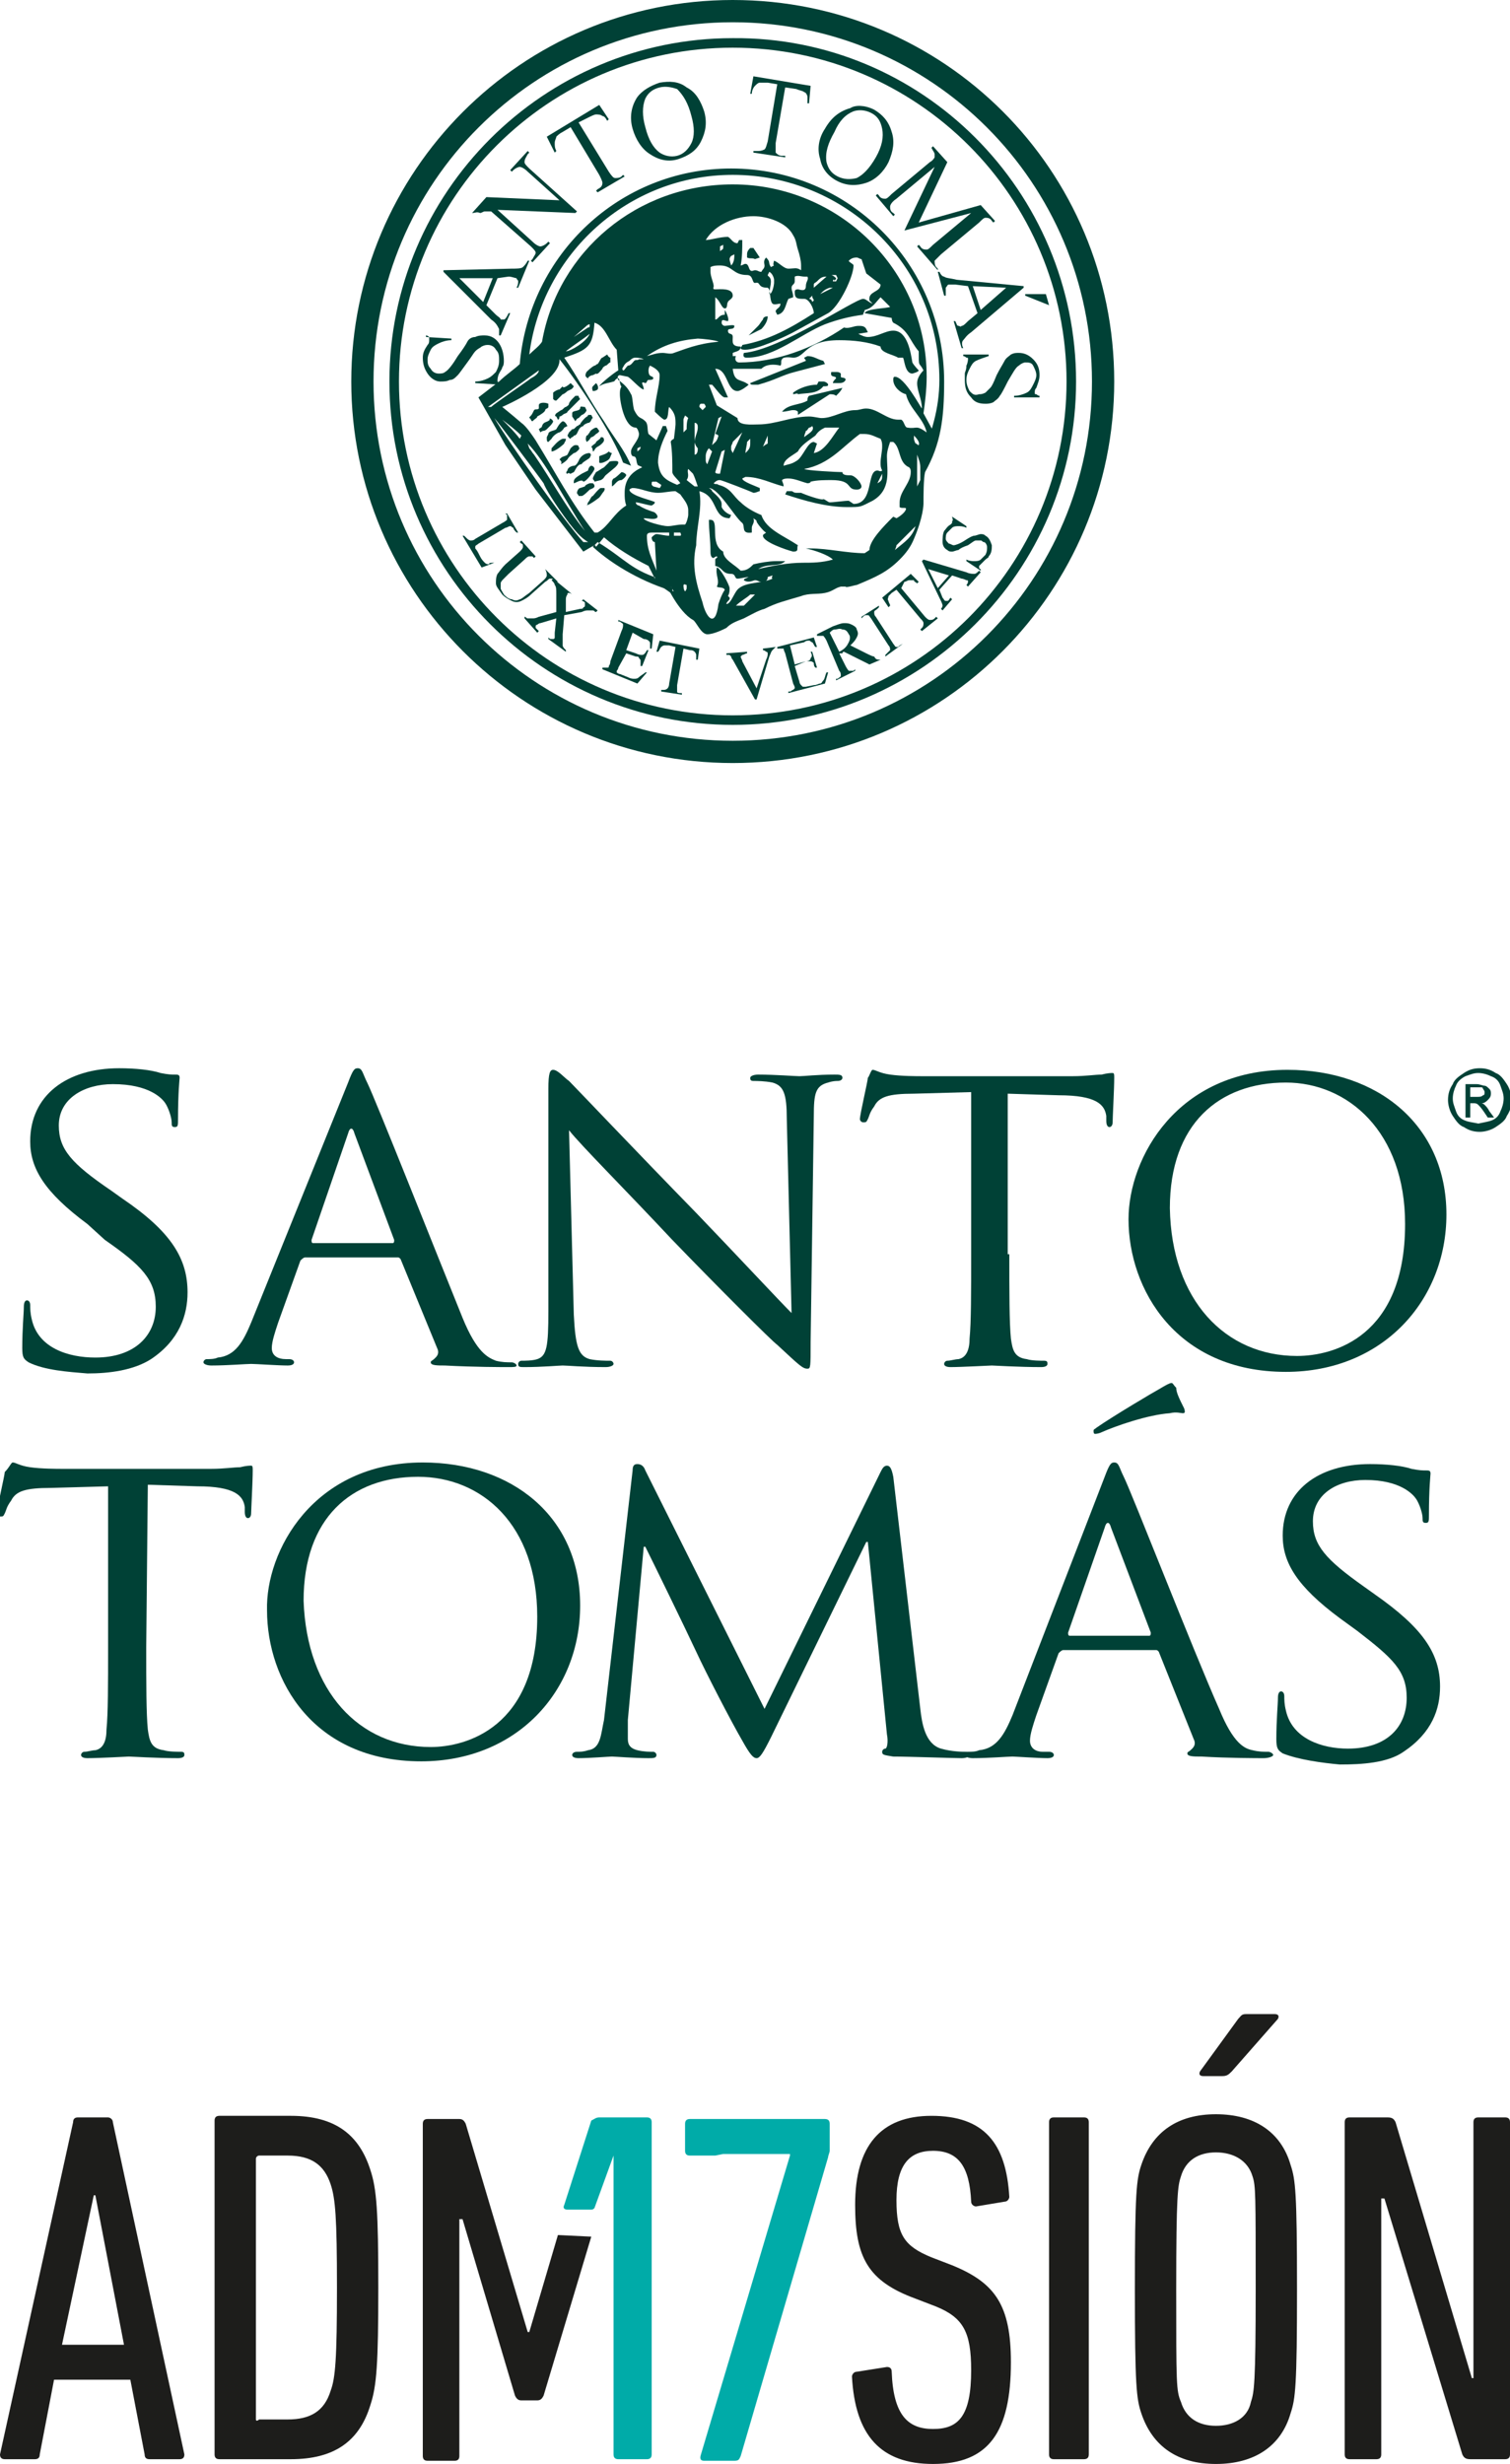 <?xml version="1.0" encoding="utf-8"?>
<!-- Generator: Adobe Illustrator 20.0.0, SVG Export Plug-In . SVG Version: 6.00 Build 0)  -->
<svg version="1.1" id="Capa_1" xmlns="http://www.w3.org/2000/svg" xmlns:xlink="http://www.w3.org/1999/xlink" x="0px" y="0px"
	 width="95px" height="155px" viewBox="0 0 95 155" style="enable-background:new 0 0 95 155;" xml:space="preserve">
<style type="text/css">
	.st0{fill:#004136;}
	.st1{clip-path:url(#SVGID_2_);fill:#1D1D1B;}
	.st2{clip-path:url(#SVGID_2_);fill:#00ABA8;}
</style>
<g>
	<path class="st0" d="M1.8,85.7c-0.3-0.2-0.4-0.3-0.4-0.9c0-1.2,0.1-2.2,0.1-2.6c0-0.3,0.1-0.4,0.2-0.4s0.2,0.1,0.2,0.3
		c0,0.2,0,0.5,0.1,0.9c0.4,1.8,2.3,2.4,4,2.4c2.5,0,3.8-1.4,3.8-3.2c0-1.7-0.9-2.6-3.2-4.2l-1.1-1c-2.7-2-3.6-3.5-3.6-5.2
		c0-2.9,2.3-4.6,5.6-4.6c1,0,2,0.1,2.6,0.3c0.5,0.1,0.7,0.1,0.9,0.1s0.3,0,0.3,0.2c0,0.1-0.1,0.9-0.1,2.6c0,0.4,0,0.5-0.2,0.5
		s-0.2-0.1-0.2-0.3c0-0.3-0.2-0.9-0.4-1.2c-0.2-0.3-1-1.2-3.3-1.2c-1.8,0-3.4,0.9-3.4,2.6c0,1.5,0.8,2.4,3.3,4.1l0.7,0.5
		c3.1,2.1,4.1,3.8,4.1,5.9c0,1.4-0.5,3-2.3,4.2c-1.1,0.7-2.6,0.9-4,0.9C4.3,86.3,2.8,86.2,1.8,85.7"/>
	<path class="st0" d="M21.9,68.1c0.3-0.8,0.4-0.9,0.6-0.9c0.3,0,0.3,0.3,0.6,0.9c0.5,1,4.5,11.1,6,14.8c0.9,2.2,1.6,2.5,2.1,2.7
		c0.4,0.1,0.7,0.1,1,0.1c0.1,0,0.3,0.1,0.3,0.2S32.3,86,32,86c-0.4,0-2.2,0-4-0.1c-0.5,0-0.9,0-0.9-0.2c0-0.1,0.1-0.1,0.2-0.2
		s0.4-0.3,0.2-0.7l-2.3-5.6c-0.1-0.1-0.1-0.1-0.2-0.1h-5.8c-0.1,0-0.2,0.1-0.3,0.2l-1.4,3.9c-0.2,0.6-0.4,1.2-0.4,1.6
		c0,0.5,0.4,0.7,0.9,0.7h0.2c0.2,0,0.3,0.1,0.3,0.2s-0.1,0.2-0.4,0.2c-0.6,0-2-0.1-2.3-0.1s-1.5,0.1-2.5,0.1c-0.3,0-0.5-0.1-0.5-0.2
		s0.1-0.2,0.2-0.2c0.2,0,0.5,0,0.7-0.1c1.1-0.1,1.6-1,2.1-2.2L21.9,68.1z M24.7,78.2c0.1,0,0.1-0.1,0.1-0.2l-2.5-6.7
		c-0.1-0.4-0.3-0.4-0.4,0L19.6,78c0,0.1,0,0.2,0.1,0.2H24.7z"/>
	<path class="st0" d="M36.1,82.7c0.1,2,0.3,2.6,1,2.8c0.5,0.1,1,0.1,1.3,0.1c0.1,0,0.2,0.1,0.2,0.2S38.4,86,38.1,86
		c-1.4,0-2.4-0.1-2.7-0.1c-0.2,0-1.3,0.1-2.4,0.1c-0.3,0-0.4,0-0.4-0.2c0-0.1,0.1-0.2,0.2-0.2c0.2,0,0.7,0,1-0.1
		c0.6-0.2,0.7-0.8,0.7-3v-14c0-1,0.1-1.2,0.3-1.2c0.3,0,0.7,0.5,1,0.7c0.4,0.4,4.1,4.3,8,8.3c2.5,2.6,5.2,5.5,6,6.3l-0.3-12.2
		c0-1.6-0.2-2.1-0.9-2.3c-0.5-0.1-1-0.1-1.2-0.1s-0.2-0.1-0.2-0.2s0.2-0.2,0.5-0.2c1.1,0,2.3,0.1,2.6,0.1s1.1-0.1,2.2-0.1
		c0.3,0,0.5,0,0.5,0.2c0,0.1-0.1,0.2-0.3,0.2c-0.1,0-0.3,0-0.6,0.1c-0.8,0.2-0.9,0.7-0.9,2.1L51,84.4c0,1.6,0,1.7-0.2,1.7
		c-0.3,0-0.5-0.2-1.9-1.5c-0.3-0.2-3.9-3.8-6.6-6.6c-2.9-3.1-5.8-6-6.5-6.9L36.1,82.7z"/>
	<path class="st0" d="M63.5,78.9c0,2.4,0,4.3,0.1,5.3c0.1,0.7,0.2,1.2,1,1.3c0.3,0.1,0.9,0.1,1.1,0.1s0.2,0.1,0.2,0.2
		S65.8,86,65.5,86c-1.4,0-3-0.1-3.1-0.1S60.5,86,59.8,86c-0.3,0-0.4-0.1-0.4-0.2s0.1-0.2,0.2-0.2c0.2,0,0.5-0.1,0.7-0.1
		c0.5-0.1,0.7-0.6,0.7-1.3c0.1-1,0.1-2.9,0.1-5.3V68.7l-3.6,0.1c-1.6,0-2.2,0.2-2.5,0.8c-0.3,0.4-0.3,0.6-0.4,0.8
		c-0.1,0.2-0.1,0.2-0.3,0.2c-0.1,0-0.2-0.1-0.2-0.2c0-0.3,0.5-2.4,0.5-2.6c0.1-0.1,0.2-0.5,0.3-0.5c0.2,0,0.4,0.2,1.1,0.3
		c0.7,0.1,1.7,0.1,2,0.1h9.5c0.8,0,1.4-0.1,1.8-0.1c0.4-0.1,0.6-0.1,0.7-0.1s0.1,0.1,0.1,0.3c0,0.7-0.1,2.5-0.1,2.8
		c0,0.2-0.1,0.3-0.2,0.3s-0.2-0.1-0.2-0.4v-0.3c-0.1-0.7-0.6-1.3-3-1.3l-3.2-0.1v10.1H63.5z"/>
	<path class="st0" d="M81,67.3c5.7,0,10,3.5,10,9.1c0,5.4-4,9.9-10.1,9.9c-6.9,0-9.9-5.2-9.9-9.6C71,72.8,74.1,67.3,81,67.3
		 M81.6,85.3c2.3,0,6.8-1.2,6.8-8.3c0-5.8-3.6-8.9-7.5-8.9c-4.2,0-7.3,2.6-7.3,7.9C73.7,81.8,77.1,85.3,81.6,85.3"/>
	<path class="st0" d="M9.2,103.6c0,2.3,0,4.2,0.1,5.2c0.1,0.7,0.2,1.2,1,1.3c0.3,0.1,0.9,0.1,1.1,0.1c0.2,0,0.2,0.1,0.2,0.2
		s-0.1,0.2-0.4,0.2c-1.4,0-2.9-0.1-3.1-0.1c-0.1,0-1.8,0.1-2.6,0.1c-0.3,0-0.4-0.1-0.4-0.2s0.1-0.2,0.2-0.2c0.2,0,0.5-0.1,0.7-0.1
		c0.5-0.1,0.7-0.6,0.7-1.3c0.1-1,0.1-2.9,0.1-5.2V93.5l-3.6,0.1c-1.6,0-2.2,0.2-2.5,0.8c-0.3,0.4-0.3,0.6-0.4,0.8
		c-0.1,0.2-0.1,0.2-0.3,0.2c-0.1,0-0.2-0.1-0.2-0.2c0-0.3,0.5-2.4,0.5-2.6C0.6,92.3,0.7,92,0.8,92c0.2,0,0.4,0.2,1.1,0.3
		c0.7,0.1,1.7,0.1,2,0.1h9.4c0.8,0,1.4-0.1,1.8-0.1c0.4-0.1,0.6-0.1,0.7-0.1c0.1,0,0.1,0.1,0.1,0.3c0,0.7-0.1,2.5-0.1,2.7
		s-0.1,0.3-0.2,0.3c-0.1,0-0.2-0.1-0.2-0.4v-0.3c-0.1-0.7-0.6-1.3-3-1.3l-3.1-0.1L9.2,103.6L9.2,103.6z"/>
	<path class="st0" d="M26.6,92c5.6,0,9.9,3.4,9.9,9c0,5.4-4,9.8-10,9.8c-6.8,0-9.7-5.1-9.7-9.5C16.7,97.6,19.7,92,26.6,92
		 M27.1,109.9c2.2,0,6.7-1.2,6.7-8.2c0-5.8-3.5-8.8-7.5-8.8c-4.2,0-7.2,2.6-7.2,7.8C19.3,106.4,22.6,109.9,27.1,109.9"/>
	<path class="st0" d="M57.9,107.5c0.1,0.9,0.3,2.2,1.3,2.5c0.7,0.2,1.4,0.2,1.6,0.2c0.1,0,0.2,0.1,0.2,0.2s-0.2,0.2-0.5,0.2
		c-0.6,0-3.3-0.1-4.3-0.1c-0.6-0.1-0.7-0.1-0.7-0.3c0-0.1,0.1-0.2,0.2-0.2c0.1,0,0.2-0.4,0.1-0.9L54.6,97h-0.1l-6,12.3
		c-0.5,1-0.7,1.3-0.9,1.3s-0.4-0.2-0.9-1.1c-0.7-1.2-2.3-4.3-2.9-5.6c-0.7-1.5-2.7-5.6-3.2-6.6h-0.1l-1,10.9c0,0.4,0,0.8,0,1.2
		c0,0.4,0.2,0.6,0.6,0.7c0.4,0.1,0.8,0.1,1,0.1c0.1,0,0.2,0.1,0.2,0.2c0,0.2-0.2,0.2-0.5,0.2c-0.9,0-2.1-0.1-2.3-0.1
		s-1.4,0.1-2.1,0.1c-0.3,0-0.4-0.1-0.4-0.2s0.1-0.2,0.3-0.2s0.4,0,0.7-0.1c0.8-0.1,0.8-1,1-1.9l1.8-15.7c0-0.3,0.1-0.4,0.3-0.4
		s0.4,0.1,0.5,0.4l7.5,15l7.3-14.9c0.1-0.2,0.2-0.4,0.4-0.4s0.3,0.2,0.4,0.7L57.9,107.5z"/>
	<path class="st0" d="M69.5,92.9c0.3-0.8,0.4-0.9,0.6-0.9c0.3,0,0.3,0.3,0.6,0.9c0.5,1,4.4,11,6,14.6c0.9,2.2,1.6,2.5,2.1,2.6
		c0.4,0.1,0.7,0.1,1,0.1c0.1,0,0.3,0.1,0.3,0.2s-0.3,0.2-0.6,0.2c-0.4,0-2.2,0-3.9-0.1c-0.5,0-0.9,0-0.9-0.2c0-0.1,0.1-0.1,0.2-0.2
		s0.4-0.3,0.2-0.7l-2.2-5.5c-0.1-0.1-0.1-0.1-0.2-0.1h-5.8c-0.1,0-0.2,0.1-0.3,0.2l-1.4,3.9c-0.2,0.6-0.4,1.2-0.4,1.6
		c0,0.5,0.4,0.7,0.8,0.7H66c0.2,0,0.3,0.1,0.3,0.2s-0.1,0.2-0.4,0.2c-0.6,0-2-0.1-2.2-0.1c-0.3,0-1.5,0.1-2.5,0.1
		c-0.3,0-0.5-0.1-0.5-0.2s0.1-0.2,0.2-0.2c0.2,0,0.5,0,0.7-0.1c1.1-0.1,1.6-1,2.1-2.2L69.5,92.9z M72.3,102.9c0.1,0,0.1-0.1,0.1-0.2
		l-2.5-6.6c-0.1-0.4-0.3-0.4-0.4,0l-2.3,6.6c0,0.1,0,0.2,0.1,0.2H72.3z M74.5,88.6c0.1,0.3,0,0.3-0.1,0.3s-0.4-0.1-0.8,0
		c-1.4,0.1-3.4,0.8-4.3,1.2c-0.2,0.1-0.4,0.1-0.4,0.1c-0.1,0-0.1-0.1-0.1-0.2s0.1-0.1,0.2-0.2c1-0.7,3.7-2.3,3.9-2.4
		c0.5-0.3,0.7-0.4,0.8-0.4c0.1,0,0.1,0.1,0.3,0.3C74,87.6,74.2,88,74.5,88.6"/>
	<path class="st0" d="M80.7,110.3c-0.3-0.2-0.4-0.3-0.4-0.9c0-1.2,0.1-2.2,0.1-2.6c0-0.3,0.1-0.4,0.2-0.4s0.2,0.1,0.2,0.3
		c0,0.2,0,0.5,0.1,0.9c0.4,1.8,2.3,2.4,3.9,2.4c2.5,0,3.7-1.4,3.7-3.2c0-1.7-0.9-2.5-3.1-4.2l-1.1-0.8c-2.7-2-3.6-3.5-3.6-5.2
		c0-2.8,2.2-4.5,5.5-4.5c1,0,2,0.1,2.6,0.3c0.5,0.1,0.7,0.1,0.9,0.1c0.2,0,0.3,0,0.3,0.2c0,0.1-0.1,0.9-0.1,2.6c0,0.4,0,0.5-0.2,0.5
		s-0.2-0.1-0.2-0.3c0-0.3-0.2-0.9-0.4-1.2c-0.2-0.3-1-1.2-3.2-1.2c-1.8,0-3.3,0.9-3.3,2.6c0,1.5,0.8,2.4,3.2,4.1l0.7,0.5
		c3,2.1,4.1,3.7,4.1,5.8c0,1.4-0.5,2.9-2.3,4.1c-1,0.7-2.6,0.8-4,0.8C83.2,110.9,81.7,110.7,80.7,110.3"/>
	<path class="st0" d="M92.1,67.5c-0.3,0.2-0.6,0.4-0.7,0.7c-0.2,0.3-0.3,0.6-0.3,1c0,0.3,0.1,0.7,0.3,1c0.2,0.3,0.4,0.6,0.7,0.7
		c0.3,0.2,0.6,0.3,1,0.3c0.3,0,0.7-0.1,1-0.3c0.3-0.2,0.6-0.4,0.7-0.7c0.2-0.3,0.3-0.6,0.3-1c0-0.3-0.1-0.7-0.3-1
		c-0.2-0.3-0.4-0.6-0.7-0.7c-0.3-0.2-0.6-0.3-1-0.3S92.4,67.3,92.1,67.5 M93.8,67.7c0.3,0.1,0.5,0.3,0.6,0.6
		c0.1,0.3,0.2,0.5,0.2,0.8s-0.1,0.6-0.2,0.8c-0.1,0.3-0.3,0.5-0.6,0.6c-0.3,0.1-1,0.2-0.8,0.2c0.3,0-0.6-0.1-0.8-0.2
		c-0.3-0.1-0.5-0.3-0.6-0.6c-0.1-0.3-0.2-0.5-0.2-0.8s0.1-0.6,0.2-0.8c0.1-0.3,0.4-0.5,0.6-0.6c0.3-0.1,0.5-0.2,0.8-0.2
		S93.6,67.6,93.8,67.7 M92.5,70.3v-0.9h0.2c0.1,0,0.2,0,0.3,0.1c0.1,0.1,0.2,0.2,0.4,0.5l0.2,0.3H94l-0.3-0.4
		c-0.1-0.2-0.2-0.3-0.3-0.4c0,0-0.1-0.1-0.2-0.1c0.2,0,0.3-0.1,0.4-0.2s0.2-0.2,0.2-0.4c0-0.1,0-0.2-0.1-0.3
		c-0.1-0.1-0.2-0.2-0.3-0.2c-0.1,0-0.3-0.1-0.5-0.1h-0.7v2.1H92.5z M92.5,68.4h0.4c0.2,0,0.3,0,0.3,0c0.1,0,0.1,0.1,0.1,0.1
		s0.1,0.1,0.1,0.2s0,0.2-0.1,0.2C93.2,69,93.1,69,92.9,69h-0.4V68.4z"/>
	<path class="st0" d="M41.2,36.3L41.2,36.3v0.3l1,0.7v-0.1l0.1,0.1c0,0,0-0.2,0-0.3c0,0-0.3-0.3-0.3-0.4
		C42.1,36.5,41.2,36.3,41.2,36.3"/>
	<path class="st0" d="M22.1,24c0-13.2,10.7-24,24-24s24,10.7,24,24c0,13.2-10.7,24-24,24S22.1,37.2,22.1,24 M23.5,24
		c0,12.5,10.1,22.6,22.6,22.6S68.7,36.5,68.7,24S58.6,1.4,46.1,1.4C33.6,1.4,23.5,11.5,23.5,24"/>
	<path class="st0" d="M24.5,24c0-11.9,9.7-21.6,21.6-21.6C58,2.3,67.7,12,67.7,24c0,11.9-9.7,21.6-21.6,21.6S24.5,35.9,24.5,24
		 M25.1,24c0,11.6,9.4,21,21,21s21-9.4,21-21s-9.4-21-21-21S25.1,12.4,25.1,24"/>
	<path class="st0" d="M47.1,21.1c0.2-0.2,0.4-0.4,0.6-0.6c0.1-0.1,0.2-0.3,0.3-0.4c0-0.1,0.1-0.2,0.3-0.2c0,0.3-0.2,0.6-0.4,0.8
		C47.7,20.8,47.3,21,47.1,21.1 M52.4,24.1c0-0.1,0.1-0.2,0.2-0.3c0-0.2-0.4,0-0.3-0.4c0.1,0,0.1,0,0.3,0c0.1,0,0.2,0,0.3,0.1v0.2
		c0,0.1,0.3,0,0.3,0.2c-0.1,0.2-0.3,0.2-0.5,0.2C52.5,24.1,52.4,24.1,52.4,24.1 M50.2,26.1v-0.2c-0.1-0.1-0.2-0.1-0.3-0.1
		c-0.2,0-0.4,0.1-0.7,0.1c0.4-0.5,1.1-0.4,1.6-0.7c0-0.1,0-0.2,0.1-0.3l2.1-0.5c-0.1,0.2-0.2,0.3-0.4,0.5c-0.1-0.1-0.3-0.1-0.4-0.1
		L50.2,26.1z M47.7,24.2c-0.1,0-0.2,0-0.3,0s-0.2,0-0.2-0.1l3.5-1.4c0-0.1-0.1-0.1-0.1-0.2l0.2-0.1c0.4,0,0.6,0.2,1,0.3l0.1,0.2
		L50,23.4C49.2,23.6,48.8,23.9,47.7,24.2 M49.9,24.8v-0.1c0.4-0.3,1-0.5,1.5-0.5l0.1-0.2c0.1,0,0.2,0,0.3,0s0.3,0.1,0.3,0.2
		s-0.1,0.1-0.3,0.1c-0.4,0.5-1,0.4-1.6,0.5C50.2,24.7,50,24.8,49.9,24.8 M47.5,16.3c-0.2-0.1-0.3,0-0.5-0.1c0,0,0-0.1,0-0.2
		c0-0.2,0.1-0.3,0.2-0.4h0.2l0.4,0.6L47.5,16.3z M39.1,30.2L39.1,30.2c-0.3,0-0.4,0.3-0.6,0.4c0-0.1,0-0.1,0-0.3c0,0,0-0.1,0.1-0.2
		c0.1,0,0.5-0.4,0.5-0.4c0.1,0,0.3,0.1,0.3,0.2C39.3,30.1,39.1,30.2,39.1,30.2 M37,31.6c0.1-0.1,0.2-0.4,0.3-0.4
		c0,0,0.4-0.5,0.5-0.5c0,0,0.1,0,0.2,0c0,0,0.1,0,0,0.2c-0.1,0.1-0.2,0.3-0.3,0.4c0,0-0.5,0.4-0.8,0.5C37,31.8,36.9,31.8,37,31.6
		 M36.1,30.4v-0.1c0-0.2,0.2-0.3,0.5-0.5l0.4-0.2c0-0.1,0.1-0.3,0.2-0.3c0.1,0,0.2,0.1,0.2,0.2s-0.5,0.8-0.7,0.8
		C36.6,30.1,36.2,30.4,36.1,30.4 M38.5,28.5L38.5,28.5c-0.1,0.2-0.1,0.3-0.2,0.4c-0.1,0.1-0.5,0.3-0.6,0.2c0,0,0-0.1,0-0.2v-0.2
		c0.2-0.1,0.4-0.1,0.6-0.3C38.3,28.4,38.4,28.5,38.5,28.5 M36.9,27.8c0-0.1-0.1-0.1,0-0.4c0.1,0,0.1-0.1,0.2-0.2
		c0-0.1,0.3-0.3,0.4-0.3c0.1,0,0.1,0.1,0.2,0.2c0,0,0,0.1-0.2,0.2c-0.1,0.1-0.2,0.2-0.3,0.2C37.1,27.6,37.1,27.7,36.9,27.8
		 M35.2,28.9l0.1-0.1c0.1-0.1,0.3-0.1,0.4-0.2l0.2-0.4c0.1-0.1,0.2-0.2,0.3-0.2s0.2,0,0.2,0.1c0,0,0.1,0.1,0,0.2s-0.2,0.2-0.3,0.2
		c-0.1,0.1-0.3,0.2-0.4,0.4c-0.1,0.1-0.2,0.2-0.4,0.3C35.3,29.1,35.4,29.1,35.2,28.9 M36.9,25.8L36.9,25.8c0,0.1-0.2,0.3-0.3,0.3
		c0,0-0.1,0.1-0.2,0.2c-0.1,0-0.2,0.2-0.2,0.2L36,26.2V26c0-0.2,0.4-0.1,0.5-0.3c0-0.2,0.1-0.1,0.3-0.1L36.9,25.8z M34.5,27.8
		c-0.1,0-0.1-0.1-0.1-0.3l0.1-0.2c0-0.2,0.4-0.2,0.5-0.3c0,0,0.2-0.4,0.4-0.5c0.1,0,0.2,0.1,0.3,0.3l-0.2,0.1c0,0-0.1,0.2-0.3,0.3
		c-0.1,0-0.4,0.2-0.5,0.4C34.6,27.7,34.6,27.7,34.5,27.8 M35.9,24.1c0,0,0.1,0.1,0.2,0.2c-0.1,0.2-0.2,0.2-0.4,0.3
		c0,0-0.2,0.2-0.3,0.2c-0.1,0.1-0.3,0.3-0.4,0.4c-0.1,0-0.1,0-0.2-0.1c0-0.1,0-0.1,0-0.2v-0.2c0.1-0.1,0.3-0.2,0.4-0.2l0.2-0.2
		C35.4,24.5,35.8,24.2,35.9,24.1 M33.5,26.5c-0.1,0-0.1-0.2-0.2-0.2c0-0.1,0.1-0.1,0.2-0.3l0.1-0.2c0.1-0.1,0.2,0,0.3-0.1
		c0,0,0-0.1,0-0.2c0-0.2,0.4-0.2,0.6-0.1v0.2c0,0.1-0.2,0.1-0.2,0.2s-0.3,0.3-0.5,0.4C33.8,26.3,33.7,26.3,33.5,26.5 M38.4,22.5v0.3
		c-0.1,0-0.2,0.2-0.3,0.2c0,0-0.2,0.1-0.2,0.2c-0.1,0.1-0.3,0.4-0.4,0.3l-0.2,0.1c-0.1,0-0.3,0.1-0.3,0.2c-0.2-0.1-0.2-0.2-0.1-0.4
		c0.1-0.1,0.3-0.3,0.5-0.4c0.1,0,0.1-0.1,0.2-0.1c0.1-0.1,0.2-0.4,0.3-0.4l0.3-0.2C38.3,22.5,38.4,22.5,38.4,22.5 M37.3,24.6
		c0,0-0.1-0.2,0-0.3c0,0,0.1-0.1,0.2-0.2c0,0,0.2,0.2,0.1,0.4C37.6,24.5,37.5,24.6,37.3,24.6 M34.8,26.5L34.8,26.5
		c0,0.1-0.2,0.3-0.2,0.3c-0.1,0.1-0.1,0.1-0.2,0.2c-0.1,0.1-0.2,0.1-0.2,0.1s-0.1,0-0.2,0.1L33.9,27c0.1-0.1,0.2-0.1,0.2-0.2
		c0.1-0.3,0.3-0.2,0.5-0.4C34.5,26.3,34.7,26.3,34.8,26.5 M35.1,26.4L35,26.2c-0.1,0-0.1-0.1,0-0.2l0.3-0.2c0.1,0,0.2-0.2,0.3-0.2
		c0,0,0.2-0.1,0.2-0.2s0.2-0.3,0.2-0.3c0.1-0.1,0.2-0.2,0.2-0.2c0.1,0,0.1,0,0.2,0c0,0,0,0.1,0.1,0.2c-0.1,0.1-0.1,0.1-0.2,0.2
		l-0.6,0.6c0,0.1-0.2,0.1-0.3,0.2c0,0-0.1,0.1-0.2,0.1C35.2,26.2,35.2,26.4,35.1,26.4 M35.6,27.6L35.6,27.6c0,0.2-0.1,0.2-0.1,0.3
		c-0.2,0.2-0.6,0.5-0.8,0.5v-0.2c0.1-0.1,0.4-0.5,0.7-0.6C35.4,27.6,35.5,27.6,35.6,27.6 M35.9,27.6L35.9,27.6
		c-0.1,0-0.2-0.2-0.2-0.2s0,0,0.1-0.2L36,27c0.1,0,0.1,0,0.3-0.2c0.1,0,0.1-0.1,0.2-0.1c0-0.1,0.3-0.4,0.3-0.4
		c0.1-0.1,0.2-0.1,0.2-0.2c0,0,0.1,0,0.2,0l0.1,0.2c-0.1,0-0.1,0.3-0.3,0.3c0,0-0.3,0.1-0.3,0.2c-0.4,0.1-0.3,0.6-0.6,0.6
		C36.1,27.5,35.9,27.5,35.9,27.6 M37.2,28.1L37.2,28.1c0.2-0.2,0.3-0.2,0.3-0.3c0.1-0.1,0.3-0.2,0.3-0.3c0.1,0,0.2,0,0.2,0.2
		c0,0.1-0.2,0.3-0.4,0.4s-0.2,0.3-0.3,0.3C37.3,28.4,37.3,28.2,37.2,28.1 M37.1,28.5c0.1,0.1,0.1,0.1,0,0.3
		c-0.1,0.1-0.5,0.3-0.5,0.4c-0.3,0-0.4,0.4-0.5,0.5l-0.2,0.1c-0.1,0-0.1-0.1-0.2,0c-0.1,0-0.1-0.1,0-0.2c0-0.2,0.3-0.3,0.4-0.3
		c0.1,0,0.2-0.1,0.3-0.3C36.5,28.7,36.8,28.5,37.1,28.5 M37.4,30.3c0-0.1-0.1-0.1-0.1-0.2s0.2-0.4,0.2-0.4c0.2-0.1,0.3-0.2,0.5-0.3
		l0.3-0.3c0-0.1,0.3-0.1,0.4-0.1c0.1,0,0.2,0,0.2,0.1s-0.1,0.2-0.2,0.3l-0.6,0.5C38,30,38,30.1,37.8,30.2L37.4,30.3z M37.3,30.4
		c0.1,0.1,0.1,0.1,0.1,0.2s-0.3,0.2-0.3,0.2c-0.1,0.1-0.4,0.4-0.5,0.4h-0.2c0-0.1-0.1-0.1-0.1-0.2s0.1-0.3,0.2-0.3l0.3-0.1
		c0-0.1,0.3-0.2,0.3-0.2H37.3z M32.7,22.9C33.3,16,39,10.6,46,10.6c7.4,0,13.4,6,13.4,13.4c0,2.3-0.2,3.9-1.2,5.7
		c-0.1,0.4-0.1,1.5-0.1,2c0,0,0,0.8-0.6,2.2c-0.2,0.5-0.5,0.9-0.9,1.3c-0.8,0.8-1.5,1.1-2.7,1.6c-0.1,0-0.7,0.2-0.7,0.1
		c-0.1,0-0.3,0-0.3,0c-0.4,0.1-0.5,0.3-1,0.4c-0.5,0.1-1,0-1.5,0.2c-1,0.3-1.5,0.4-2.3,0.8c-0.4,0.1-0.9,0.4-1.3,0.6
		c-0.5,0.2-0.8,0.3-1.1,0.6c-0.2,0.1-0.8,0.4-1.2,0.4s-0.7-0.8-0.9-0.9c-0.9-0.5-1.7-2.2-1.8-2.5c-2.1-0.6-2.4-1.3-4.2-2.4
		c0,0-0.1,0.1-0.2,0.2c-0.2,0.1-0.7,0.4-0.7,0.4l-3-3.9L31.8,28l-1.7-3l1.3-1C31.8,23.6,32.4,23.2,32.7,22.9 M32.7,27.6l0.1-0.2
		c-0.3-0.3-0.8-0.7-1.2-1C32,26.8,32.4,27.2,32.7,27.6 M31.6,25.6c0,0,0.5,0.4,1.2,1c0.3,0.2,0.7,0.8,0.9,1.1
		c1.3,2.1,2.2,3.9,3.7,5.8h0.2c0.7-0.4,1-1.2,1.8-1.7c-0.1-0.3-0.1-0.5-0.1-0.8c0-0.8,0.4-1.3,1.1-1.6c-0.1-0.1-0.3-0.1-0.3-0.2
		c-0.1-0.2,0-0.5-0.3-0.5c-0.1-0.1-0.1-0.2-0.1-0.3c0-0.3,0.5-0.7,0.5-1.1c0-0.1-0.1-0.4-0.2-0.4c-0.7,0-1-1.6-1-2.1
		c0-0.2,0-0.3,0.1-0.5c-0.1,0-0.1-0.5-0.2-0.5c-0.2,0-0.2,0.2-0.3,0.2c-0.3,0.1-0.6,0.1-0.9,0.3c0.1-0.2,1-0.9,1.2-1L38.8,22
		c-0.5-0.5-0.7-1.5-1.4-1.7c-0.1,1.5-0.4,1.7-1.9,2.2c0.9,1.3,1.6,2.7,2.5,4c0.6,1,1.3,1.8,1.7,2.8l-0.5-0.2c-0.6-1.7-2.8-5-4-6.5
		C35.3,24,31.6,25.6,31.6,25.6 M33.2,27.9l0.1,0.3c0.1,0.1,0.2,0.3,0.3,0.4c1.1,1.6,2,3.3,3.2,4.8C35.5,31.4,34.3,29,33.2,27.9
		 M31.1,26.3c0.9,1.5,4.4,6.5,5.6,7.8H37c-0.5-0.3-0.8-0.7-1.2-1.2c-0.9-1.2-1.5-2.2-1.6-2.5C34,30.1,31.3,26.5,31.1,26.3
		 M37.3,34.4c1.3,1.2,3.3,2.3,5.1,2.8c-0.1-0.1-0.1-0.2-0.2-0.3c-0.1,0-0.8-0.2-0.9-0.3c0,0-0.3-0.6-0.5-1c-1-0.5-2-1.1-2.8-1.8
		l-0.5,0.6C37.4,34.2,37.4,34.3,37.3,34.4L37.3,34.4 M44.2,37.9c0.2,0.9,0.8,1.7,1,0.1c0.1-0.3,0.2-0.6,0.4-0.9
		c-0.1-0.2-0.4-0.1-0.5-0.2c0.2-0.4-0.1-0.7,0-1.2c0.2,0,0.8,1.1,0.8,1.3s0,0.3-0.1,0.5c0.3,0.2-0.1,0.3-0.1,0.5
		c0.3,0,0.5-0.8,0.8-1c0.5-0.4,1.5-0.3,2.1-0.6c-0.1-0.1,0-0.1,0-0.2l-0.3,0.1c0,0.2-0.1,0.3-0.4,0.3c-0.2,0-0.2-0.1-0.4-0.1
		c-0.1,0-0.4,0.2-0.7,0c0-0.1,0.1-0.1,0.3-0.2c-0.2,0-0.5,0.1-0.7,0.1s-0.1-0.3-0.4-0.3c-0.6,0-0.5-0.4-1-0.5l0-0.4
		c0-0.1,0.2-0.1,0.1-0.2c-0.1,0-0.2,0.1-0.2,0.1c-0.2,0-0.2-0.3-0.2-0.4c0-0.7-0.1-1.3-0.1-2c0.1,0,0.1,0,0.1,0c0.6,0-0.1,1.5,0.8,2
		c0,0.5,0.7,0.8,1.1,1.2c0.4,0,0.6-0.2,0.8-0.4c0.4-0.1,1-0.2,1.4-0.2c0.2,0,0.4,0,0.6,0c-0.4,0.4-1.1,0.1-1.7,0.5
		c0.8-0.2,1.9-0.4,2.8-0.4c0.6,0,1.2,0,1.9-0.2c-0.3-0.3-1.2-0.6-1.7-0.7c0.1,0,0.2,0,0.3,0c1.1,0,2.3,0.3,3.4,0.3l0.3-0.2
		c0-0.6,0.9-1.5,1.5-2.1l0.2,0.1c0.2-0.1,0.6-0.4,0.6-0.6c0-0.1-0.3,0-0.4-0.1c0-0.1,0-0.2,0-0.3c0-0.7,0.7-1.2,0.7-1.9
		c0-0.1,0-0.2-0.1-0.3c-0.7-0.3-0.5-1.2-1-1.6H56c-0.1,0.3-0.2,0.6-0.2,0.9c0,0.9,0.3,2.1-0.9,2.8c-0.8,0.4-0.7,0.4-1.6,0.4
		c-1.3,0-2.7-0.4-3.9-0.8l0.1-0.2c0.1,0,0.2,0,0.3,0s0.1,0.1,0.3,0.1c0.1,0,0.2,0,0.3,0c0.2,0.1,1.3,0.5,1.4,0.4
		c0.1,0,0.3,0.2,0.4,0.2c0.3,0,0.9-0.1,1.2-0.1l0.3,0.2c1.3,0,0.8-2.1,1.5-2.1c0.1,0,0.2,0.1,0.3,0c-0.1-0.2-0.1-0.3-0.1-0.5
		c0-0.3,0.1-0.7,0.1-1c0-0.2,0-0.3-0.1-0.5c-0.3-0.1-0.6-0.3-1-0.3c-0.1,0-0.2,0-0.3,0c-1.1,0.8-1.9,1.9-3.5,2.2
		c0.1,0.1,2.1,0.2,2.4,0.2c0,0.2,0.3,0.2,0.5,0.2c0.3,0,0.7,0.5,0.7,0.7c0,0.1-0.1,0.2-0.3,0.2c-0.7,0-0.2-0.6-1.6-0.6
		c-0.4,0-0.9,0-1.3,0.1c0,0.1-0.2,0.1-0.2,0.1c-0.4-0.1-0.8-0.3-1.2-0.3c-0.1,0-0.3,0-0.4,0.1c0,0.1,0.1,0.2,0.1,0.4
		c-0.8-0.2-1.5-0.6-2.4-0.6l-0.2,0.1c0,0.2,0.9,0.5,1.1,0.6v0.2c-0.1,0-0.2,0.1-0.4,0.1c-0.2-0.1-2-0.8-2.1-0.8s-0.2,0-0.4,0.2
		c0.1,0.1,0.2,0,0.3,0.1c0.8,0.2,0.9,0.7,1.4,1.1c0.3,0.3,0.8,0.6,1.3,0.8c0.3,0.9,1.4,1.3,2.3,1.9c-0.1,0.2,0.1,0.4-0.3,0.4
		c-0.4-0.1-1.9-0.6-1.9-1c0-0.1,0.1-0.1,0.2-0.2c-0.1,0-0.6-0.6-0.6-0.7c0-0.1-0.1-0.1-0.2-0.2c0.1,0.3-0.1,0.4-0.1,0.6
		c0,0.1,0,0.1,0,0.3c-0.7,0.1-0.4-0.4-0.6-0.6c-0.5-0.4-1.5-2.2-2.1-2.2c0,0,0.2,0.1,0.2,0.2c0.2,0.2,0.6,0.5,0.6,0.8
		c0,0.1,0,0.1,0,0.2c0.1,0.2,0.3,0.4,0.6,0.5l-0.1,0.2c-1.1,0-0.7-1.4-1.9-1.7c0.2,1.1-0.2,2.3-0.2,3.4
		C43.5,35.6,43.8,36.7,44.2,37.9 M46.3,38.1c0.2,0,0.4,0,0.5,0c0.2-0.2,0.4-0.4,0.7-0.7h-0.3C47,37.6,46.6,37.8,46.3,38.1
		 M57.9,28.9c0.7-1.6,1.2-3.2,1.2-5c0-7.2-5.9-12.9-13-12.9c-6.6,0-12,5-12.8,11.3c0.3-0.3,0.6-0.5,0.8-0.8c1-5.7,6-9.9,12-9.9
		c6.7,0,12.2,5.4,12.2,12.1c0,0.8-0.1,1.6-0.2,2.3l0.6,1.1C58.7,28.5,58.3,29,57.9,28.9 M30.7,25.6h0.2c0.2-0.2,2.4-1.7,2.5-1.8
		c0.2-0.1,0.5-0.3,0.5-0.5L30.7,25.6z M58.3,27.2L58.3,27.2c-0.2-0.9-1.1-1.5-1.3-2.4c-0.4-0.1-0.8-0.5-0.8-0.9c0-0.1,0-0.2,0.1-0.2
		c0.6,0,1.6,1.9,1.7,2c0-0.6-0.3-1.1-0.3-1.6c0-0.3,0.2-0.6,0.4-0.8c-0.3-0.6-0.3-0.1-0.3-1.2c-0.6-0.7-0.6-1.3-1.6-1.8
		c-0.1-0.1-0.1-0.3-0.1-0.3l-1.7-0.3c0.1-0.3,1.5-0.3,1.6-0.4l-0.6-0.6c-0.3,0.3-0.5,0.7-1,0.8c0,0.1-0.1,0.2-0.1,0.3
		c-0.8,0.1-1.6,0.3-2.4,0.6c-1.5,0.6-3.2,2.1-4.9,2.1c-0.1,0-0.3,0-0.2-0.3c2.3-0.2,7-3.4,7.5-3.4c0.2,0,0.3,0.2,0.6,0.3l-0.2-0.2
		c-0.1-0.6,0.7-0.5,0.7-1l-0.9-0.7l-0.3-0.9c-0.1,0-0.2-0.1-0.3-0.1s-0.3,0-0.5,0.2c0,0.1,0.3,0.2,0.3,0.3c0,0.7-0.9,2.6-1.6,3
		l-2,1.1c-0.7,0.4-2.5,1.2-3.2,1.2c-0.1,0-0.3,0-0.3-0.1s0.1-0.1,0.1-0.2c1.7-0.3,3.1-1.1,4.5-2c0-0.3-0.3-0.9-0.6-0.9
		c-0.4,0-0.6,0-0.6-0.4c0-0.1,0-0.2,0.2-0.2c0.1,0,0.5,0.2,0.5-0.2c0-0.3,0.2-0.4,0.1-0.6h-0.2c-0.2,0-0.4-0.1-0.6,0v0.3
		c0,0.2-0.2,0.2-0.2,0.4c0,0.2,0.1,0.3,0.1,0.6l-0.3,0.1c-0.2,0.4-0.2,0.9-0.7,1l-0.1-0.2c0-0.2,0.3-0.2,0.3-0.5
		c-0.1,0-0.4,0.1-0.5,0c-0.2-0.2-0.1-0.9-0.3-1c-0.7,0-0.4-0.4-0.8-0.3c-0.2,0-0.1-0.5-0.5-0.5c-0.9,0-0.9-0.6-1.7-0.6
		c-0.2,0-0.4,0-0.6,0.1c0,0.1,0,0.2,0,0.3c0,0.3,0.2,0.7,0.2,0.9c0,0.1-0.1,0.2,0.1,0.2c0.3,0,1.1-0.1,1.1,0.4
		c0,0.2-0.3,0.3-0.3,0.4c-0.1,0.1,0,0.4-0.2,0.4s-0.3-0.5-0.6-0.7v1.4c0.2,0,0.2-0.3,0.6-0.3v-0.3c0,0,0.3,0.5,0.2,0.7
		c-0.2,0-0.4-0.2-0.4,0.1c0,0.1,0.1,0.2,0.2,0.2c0.1,0,0.6-0.1,0.6,0c0,0.3-0.4,0.1-0.4,0.3c0,0.3,0.3,0.1,0.3,0.4s-0.1,0.6,0.5,0.6
		c0,0.3-0.3,0.3-0.5,0.4v0.2h0.2c-0.1,0.2,0,0.4,0.2,0.4c2.3,0,4.7-0.9,6.6-2.2c0.3,0.1,0.6-0.1,0.9-0.1c0.2,0,0.4,0,0.5,0.2
		l0.1,0.2L54,21c0.2,0.1,0.4,0.2,0.6,0.2c0.6,0,1.1-0.4,1.6-0.4c0.9,0,1.1,1.4,1.2,2c0.1,0.2,0.4,0.5,0.4,0.5c0,0.1-0.4,0.2-0.4,0.2
		c-0.5,0-0.5-1-0.6-1h-0.3c-0.3-0.2-1.1-0.3-1.1-0.7c-0.8-0.3-1.7-0.4-2.6-0.4c-2.2,0-2.1,1.1-2.9,1.1c-0.1,0-0.6-0.1-0.7,0.1
		c-0.1,0.1,0,0.3-0.1,0.4c-0.4-0.1-0.9-0.1-1.2,0.2h-1.8c0.1,0.9,0.5,0.6,1,1c-0.1,0.1-0.5,0.4-0.7,0.4c-0.7,0-0.6-1.4-1.4-1.4
		l0.8,1.8h-0.2c-0.2,0-0.6-0.6-0.8-0.8h-0.2l0.5,1.3l1.3,0.8c0,0.5,0.9,0.4,1.3,0.4c1.1,0,2.1-0.5,3.2-0.5c0.3,0,0.6,0.1,0.8,0.1
		c0.7,0,1.4-0.5,2.1-0.5c0.3,0,0.4-0.1,0.7-0.1c0.7,0,1.3,0.7,2,0.7c0.1,0,0.2,0,0.2,0c0.2,0.1,0.2,0.5,0.4,0.5
		C57.7,27,57.6,26.7,58.3,27.2 M47.9,17.1L47.9,17.1c0.1-0.2,0.2-0.2,0.2-0.4c0-0.1-0.1-0.3,0.1-0.5c0.3,0.3,0.1,0.3,0.3,0.6
		l0.2-0.1c-0.1,0,0-0.3,0-0.3c0.3,0.1,0.6,0.5,0.9,0.5c0.4,0,0.5-0.1,0.8,0.1c0-0.1,0-0.2,0-0.3c0-0.3-0.1-0.7-0.2-1
		c-0.1-0.3-0.1-0.6-0.3-0.9c-0.4-0.8-1.6-1.2-2.5-1.2c-1.1,0-2.4,0.5-3,1.5c0.3,0,0.9-0.2,1.4-0.2c0.2,0.1,0.3,0.4,0.6,0.4l0.1-0.2
		h0.2c0,0.5,0,1.1-0.1,1.6c0.1,0,0.2-0.1,0.3-0.1c0.2,0,0.2,0.3,0.3,0.4s0.2,0,0.3,0C47.7,17,47.7,17.1,47.9,17.1 M42.6,30.5
		l0.2-0.1c-0.1-0.2-0.5-0.5-0.5-0.7c0-0.6,0-1.3-0.1-1.9c0-0.1,0.2-0.2,0.2-0.2s0.1-0.8,0.1-0.9c0-0.4,0-0.7-0.4-1.1
		c-0.1,0.2,0,0.8-0.3,0.8c-0.1,0-0.6-0.5-0.6-0.5c0-0.8,0.3-1.6,0.3-2.3c0-0.3-0.4-0.5-0.6-0.6c-0.1,0.1-0.1,0.3-0.1,0.3
		c0,0.5,0.3,0.3,0.3,0.5c0,0.1-0.2,0.1-0.3,0.1s-0.1,0.2-0.2,0.2c0,0-0.2-0.1-0.2,0s0.1,0.2,0.1,0.4c-0.2,0-0.8-0.7-1-0.8L39,23.6
		c-0.1,0-0.2,0.1-0.1,0.3c0.4,0.3,0.6,0.5,0.8,0.9c0.1,0.1,0.1,0.7,0.2,1c0.3,0.6,0.4,0.4,0.7,0.7c0.2,0.2,0.1,0.5,0.2,0.8l0.5,0.4
		l0.4-0.9h0.2l0.1,0.3c-0.3,0.6-0.6,1.3-0.6,2C41.5,30,41.9,30.2,42.6,30.5 M57.7,30.6c0.1-0.2,0.2-0.4,0.2-0.4c0-0.1,0-0.3,0-0.4
		v-0.4c0-0.3-0.1-0.5-0.2-0.8V30.6z M45.3,29.8l0.3-1.5l-0.2,0.1L45,29.7C45,29.8,45.2,29.8,45.3,29.8 M49.3,29.3
		c0.3-0.1,0.5-0.1,0.8-0.3c0.4-0.2,0.7-1.2,1.1-1.2l0.2,0.1l-0.2,0.6c0.7-0.1,1.2-1.1,1.6-1.6c-0.3,0-0.7,0-0.9,0
		c-0.2,0.1-0.4,0.2-0.6,0.5c-0.4,0.3-0.9,0.6-1.1,1C49.8,28.7,49.3,28.9,49.3,29.3 M44.5,29.2L44.5,29.2l0.3-0.8l-0.2-0.2
		c-0.1,0.1-0.2,0.3-0.2,0.5v0.2C44.4,29,44.4,29.1,44.5,29.2 M43.7,28.6c0.2,0,0.2-0.3,0.2-0.4c-0.1-0.1-0.2-0.3-0.2-0.4
		c0-0.3,0.2-0.6,0.2-0.9c0-0.1,0-0.3-0.2-0.3V28.6z M46.9,28.5L46.9,28.5c0.2-0.2,0.3-0.3,0.3-0.6c0-0.1,0-0.2,0-0.3
		c-0.1,0.1-0.1,0.1-0.2,0.2C47,28,46.9,28.3,46.9,28.5 M46.1,28.5L46.1,28.5l0.6-1.3l-0.6,0.6c0,0.1-0.1,0.2-0.1,0.3v0.2
		C46,28.3,46.1,28.5,46.1,28.5 M40.1,28.4c0.1-0.1,0.2-0.1,0.2-0.3l-0.2,0.1V28.4z M48,28.1c0,0,0.1-0.1,0.3-0.2c0-0.1,0-0.2,0-0.2
		c0-0.1,0-0.2,0-0.3L48,28.1z M44.8,28c0.2-0.2,0.3-0.2,0.4-0.6c0,0-0.1-0.1-0.2-0.1l0.4-1.1l-0.2,0.1L44.8,28z M57.8,28
		c0.1-0.2-0.2-0.5-0.3-0.6c0,0,0,0.1,0,0.2c0,0,0,0.1,0.1,0.3C57.7,27.9,57.7,28,57.8,28 M50.6,27.5c0.2-0.2,0.7-0.4,0.5-0.7
		c0,0-0.1,0.1-0.2,0.1c-0.1,0.1-0.1,0.2-0.2,0.2C50.7,27.2,50.6,27.3,50.6,27.5 M43,27.2L43,27.2c0.1-0.1,0.2-0.2,0.2-0.2
		c0-0.2,0-0.5,0.1-0.7c-0.2-0.2-0.2-0.1-0.2-0.2c0,0.1-0.1,0.2-0.1,0.3c0,0.1,0,0.3,0,0.4V27C43,27,43,27.1,43,27.2 M44.2,25.8
		l0.2-0.2c0,0,0-0.1-0.1-0.2c-0.1,0-0.1,0-0.2,0c0,0-0.1,0-0.1,0.2L44.2,25.8z M35.6,22.1c0.3,0,1.3-0.6,1.5-1.1
		C36.6,21.4,36.1,21.7,35.6,22.1 M40,22.5c-0.1,0-0.2,0-0.4,0.2c-0.2,0.1-0.3,0.2-0.4,0.4c0,0-0.1,0.1,0,0.2c0.1,0,0.1-0.1,0.3-0.3
		c0.2,0,0.3-0.2,0.4-0.3c0.1-0.1,0.2,0,0.3-0.1h0.3C40.3,22.5,40,22.5,40,22.5 M40.7,22.4c0.4-0.1,0.6-0.2,1-0.2
		c0.2,0,0.5,0.1,0.7,0c0.6-0.2,1.5-0.6,2.8-0.7c-0.1-0.1-1.1-0.2-1.3-0.2C42.7,21.4,41.7,21.7,40.7,22.4 M36.1,21.2l0.9-0.6
		c0.1,0,0.1,0,0.1-0.2c0,0-0.1,0-0.2,0.1L36.1,21.2z M51.1,19l0.1-0.1c0-0.1-0.1-0.1-0.1-0.3c0,0-0.1,0.1-0.2,0.2
		C51,18.8,51.1,18.9,51.1,19 M48.4,17.1l-0.1,0.2c0,0.1,0.2,0.1,0.2,0.4s-0.1,0.5-0.1,0.8c0.2,0,0.3-0.6,0.3-0.7v-0.2
		C48.7,17.5,48.6,17.2,48.4,17.1 M51.6,18.5l0.8-0.4h-0.2C51.9,18.2,51.8,18.3,51.6,18.5 M51.2,18.1l0.8-0.7c-0.3,0-0.4,0.1-0.6,0.3
		c-0.1,0.1-0.2,0.1-0.2,0.2V18.1z M52.4,17.7h0.2l0.1-0.2l-0.1-0.2h-0.3c0,0,0.1,0,0.3,0.2c0,0.1-0.1,0.1-0.1,0.2
		C52.5,17.5,52.4,17.6,52.4,17.7 M46,16.7L46,16.7c0.2-0.2,0.2-0.5,0.2-0.7L46,16.1c-0.1,0.1-0.1,0.2-0.1,0.2
		C45.9,16.4,46,16.7,46,16.7 M45.3,15.8L45.3,15.8c0.1-0.1,0.2-0.1,0.2-0.2v-0.2l-0.2,0.1V15.8z M43.7,30.6h0.2
		c-0.1-0.3-0.2-0.6-0.3-0.8c-0.1-0.1-0.2-0.2-0.3-0.3c-0.1,0.2,0.1,0.4-0.1,0.7L43.7,30.6z M41.3,35.9l-0.1-1.8
		c-0.1,0-0.2-0.1-0.2-0.3c0.1-0.1,0.2-0.2,0.3-0.2c0.2,0,0.5,0.1,0.8,0.1v-0.2c-0.3,0-0.5,0-0.8,0h-0.2c-0.2,0-0.4,0-0.4,0.2
		C40.7,34.6,41,35.1,41.3,35.9 M56.3,34.6c0.6-0.5,1.1-0.8,1.3-1.5l-1.2,1.2C56.4,34.3,56.4,34.4,56.3,34.6 M42.5,33.7L42.5,33.7
		h0.3c0,0,0.1,0,0-0.2h-0.2h-0.2v0.2H42.5z M40.5,32.6c0,0.2,1.2,0.5,1.5,0.5s0.6-0.1,0.9-0.1c0.1,0,0.1,0,0.2,0
		c0.1-0.1,0.2-0.5,0.2-0.6v-0.3c0-0.4-0.3-0.7-0.5-1l-0.3-0.2c-0.4,0-0.7,0.1-1.1,0.1c-0.6,0-1.1-0.3-1.6-0.3c0,0-0.1,0-0.2,0.1
		c0,0.4,1.6,0.7,1.6,0.8c0,0.1-0.2,0.2-0.2,0.2c-0.2,0-0.8-0.2-1-0.2c0,0.1,0.1,0.2,0.2,0.2c0.3,0.2,0.6,0.3,0.9,0.4
		c0.1,0,0.4,0.3,0.2,0.4C41.1,32.7,40.8,32.6,40.5,32.6 M41,30.5l0.1,0.1l0.4,0.1c0,0,0.1-0.1,0.1-0.2l-0.3-0.2h-0.2
		C41,30.3,41,30.3,41,30.5 M55.2,30.4c0.2-0.1,0.3-0.2,0.3-0.4c0-0.1,0-0.1,0-0.2L55.2,30.4z M43.1,37.2c0.1-0.1,0.1-0.2,0.1-0.2
		c0-0.1,0-0.1,0-0.2c-0.1,0-0.1-0.1-0.2,0C43,36.9,43,37.1,43.1,37.2"/>
	<path class="st0" d="M31.1,35.4L31.1,35.4l-0.8,0.3l-1.2-2h0.1l0.1,0.1c0.1,0.1,0.2,0.2,0.3,0.2c0.1,0,0.2,0,0.3-0.1l1.7-1
		c0.2-0.1,0.3-0.2,0.3-0.2c0-0.1,0-0.2,0-0.3l-0.1-0.1h0.1l0.7,1.2h-0.1c-0.1-0.1-0.2-0.2-0.2-0.3c-0.1,0-0.1-0.1-0.2-0.1
		c-0.1,0-0.2,0.1-0.3,0.1l-1.7,1c-0.1,0.1-0.2,0.1-0.2,0.2v0.1c0,0,0.1,0.1,0.2,0.3l0.1,0.2c0.1,0.2,0.2,0.3,0.3,0.4
		c0.1,0.1,0.2,0.1,0.3,0.1C30.7,35.4,30.9,35.4,31.1,35.4"/>
	<path class="st0" d="M34.3,35.8L34.3,35.8l0.8,0.8H35l-0.1-0.1c-0.1-0.1-0.2-0.1-0.3-0.1s-0.1,0.1-0.3,0.2l-0.9,0.8
		c-0.2,0.2-0.4,0.3-0.6,0.4c-0.2,0.1-0.4,0.1-0.6,0c-0.2-0.1-0.4-0.2-0.6-0.4c-0.2-0.3-0.4-0.5-0.4-0.7s0-0.4,0.1-0.6
		c0.1-0.1,0.2-0.3,0.5-0.6l0.9-0.8c0.1-0.1,0.2-0.2,0.2-0.3s0-0.2-0.1-0.2l-0.1-0.1l0.1-0.1l0.9,1l-0.1,0.1L33.5,35c0,0-0.1,0-0.2,0
		c-0.1,0-0.2,0.1-0.3,0.2l-1,0.9c-0.1,0.1-0.2,0.2-0.3,0.3c-0.1,0.1-0.2,0.2-0.2,0.3s0,0.2,0,0.3s0.1,0.2,0.2,0.4
		c0.1,0.1,0.3,0.3,0.5,0.3c0.2,0.1,0.3,0.1,0.5,0c0.1,0,0.3-0.2,0.6-0.4l0.9-0.8c0.1-0.1,0.2-0.2,0.2-0.3
		C34.4,36.1,34.4,36,34.3,35.8L34.3,35.8z"/>
	<path class="st0" d="M35.5,38.7l-0.1,1.2c0,0.3,0,0.5,0,0.7c0,0.1,0.1,0.2,0.2,0.3V41l-1.1-0.8v-0.1c0.1,0.1,0.1,0.1,0.2,0.1h0.1
		c0,0,0.1,0,0.1-0.1V40c0,0,0-0.1,0-0.2l0.1-0.9l-1,0.3c-0.1,0-0.2,0.1-0.2,0.1s-0.1,0-0.1,0.1v0.1c0,0,0.1,0.1,0.2,0.2l-0.1,0.1
		L33,38.9v-0.1c0.1,0,0.1,0.1,0.2,0.1c0.1,0,0.2,0,0.3,0s0.2,0,0.4-0.1l1.1-0.3v-1.1c0-0.3,0-0.5-0.1-0.6c0-0.1-0.1-0.2-0.2-0.3
		l0.1-0.1l1.1,0.9l0.1,0.1c-0.1-0.1-0.2-0.1-0.2-0.1c-0.1,0-0.1,0-0.1,0.1c0,0-0.1,0.1-0.1,0.3v0.8l0.9-0.2c0.1,0,0.2,0,0.2-0.1
		c0,0,0.1,0,0.1-0.1V38v-0.1c0,0-0.1-0.1-0.2-0.1l0.1-0.1l0.9,0.7l-0.1,0.1c-0.1,0-0.1-0.1-0.2-0.1c-0.1,0-0.2,0-0.3,0
		s-0.2,0-0.4,0.1L35.5,38.7z"/>
	<path class="st0" d="M39.8,39.8l-0.4,1.1l0.6,0.2c0.2,0.1,0.3,0.1,0.4,0.1c0.1,0,0.2-0.1,0.3-0.3h0.1l-0.4,1h-0.1
		c0-0.1,0-0.2,0-0.3s0-0.1-0.1-0.2c0-0.1-0.1-0.1-0.2-0.1l-0.6-0.2L38.9,42c0,0.1-0.1,0.2-0.1,0.2v0.1c0,0,0.1,0.1,0.2,0.1l0.5,0.2
		c0.2,0.1,0.3,0.1,0.4,0.1c0.1,0,0.2,0,0.3-0.1s0.3-0.2,0.4-0.3h0.1L40.1,43l-2.2-0.9V42H38c0.1,0,0.1,0,0.2,0c0.1,0,0.1,0,0.1-0.1
		c0,0,0.1-0.1,0.1-0.3l0.7-1.9c0.1-0.2,0.1-0.3,0.1-0.4c0-0.1-0.1-0.1-0.2-0.2h-0.1V39l2.2,0.9L41,40.8h-0.1c0-0.2,0-0.3,0-0.3
		c0-0.1,0-0.1-0.1-0.2c0,0-0.1-0.1-0.3-0.1L39.8,39.8z"/>
	<path class="st0" d="M44,40.8l-0.1,0.7h-0.1c0-0.1,0-0.2,0-0.3S43.7,41,43.7,41c-0.1-0.1-0.2-0.1-0.3-0.1L43,40.8l-0.4,2.3
		c0,0.2,0,0.3,0,0.4c0,0.1,0.1,0.1,0.2,0.1h0.1v0.1l-1.3-0.2v-0.1h0.1c0.1,0,0.2,0,0.3-0.1c0,0,0.1-0.1,0.1-0.3l0.4-2.3l-0.4-0.1
		c-0.1,0-0.2,0-0.3,0s-0.2,0.1-0.2,0.1c-0.1,0.1-0.1,0.2-0.2,0.3h-0.1l0.2-0.7L44,40.8z"/>
	<path class="st0" d="M48.8,40.7L48.8,40.7c-0.1,0.1-0.2,0.2-0.2,0.2c-0.1,0.1-0.1,0.2-0.2,0.4L47.6,44h-0.1l-1.4-2.5
		C46,41.4,46,41.3,46,41.3l-0.1-0.1c-0.1,0-0.1,0-0.2,0v-0.1L47,41v0.1c-0.1,0-0.2,0.1-0.3,0.1l-0.1,0.1c0,0.1,0.1,0.2,0.1,0.3
		l0.9,1.7l0.6-1.8c0.1-0.2,0.1-0.3,0.1-0.4c0,0,0-0.1-0.1-0.1c0,0-0.1-0.1-0.2-0.1l0,0v-0.1L48.8,40.7z"/>
	<path class="st0" d="M49.7,40.6l0.3,1.2l0.7-0.2c0.2,0,0.3-0.1,0.3-0.2c0.1-0.1,0.1-0.2,0-0.4h0.1l0.3,1h-0.1
		c-0.1-0.1-0.1-0.2-0.1-0.3c0,0-0.1-0.1-0.2-0.1c-0.1,0-0.2,0-0.3,0L50,41.9l0.3,1c0,0.1,0.1,0.2,0.1,0.2s0,0,0.1,0.1
		c0,0,0.1,0,0.2,0l0.5-0.1c0.2,0,0.3-0.1,0.4-0.1c0.1,0,0.1-0.1,0.2-0.2c0.1-0.1,0.1-0.3,0.2-0.5h0.1L51.9,43l-2.3,0.6v-0.1h0.1
		c0.1,0,0.1-0.1,0.2-0.1l0.1-0.1c0-0.1,0-0.1-0.1-0.3l-0.5-1.9c-0.1-0.2-0.1-0.3-0.1-0.3c-0.1,0-0.2,0-0.3,0h-0.1v-0.1l2.3-0.6
		l0.2,0.6h-0.1c-0.1-0.1-0.1-0.2-0.2-0.3c-0.1,0-0.1-0.1-0.2-0.1c-0.1,0-0.2,0-0.3,0.1L49.7,40.6z"/>
	<path class="st0" d="M52.8,41L52.8,41C52.9,41,52.9,41,52.8,41c0.4-0.2,0.5-0.4,0.6-0.6s0.1-0.4,0-0.5c-0.1-0.2-0.2-0.3-0.4-0.3
		c-0.2-0.1-0.3,0-0.5,0c-0.1,0-0.2,0.1-0.3,0.2L52.8,41z M55.4,41.5l-0.7,0.3L53.1,41c0,0-0.1,0-0.1,0.1c0,0,0,0-0.1,0
		c0,0,0,0-0.1,0l0.4,0.8c0.1,0.2,0.2,0.3,0.2,0.3c0.1,0,0.2,0,0.3,0l0.1-0.1v0.1l-1.2,0.6v-0.1h0.1c0.1-0.1,0.2-0.1,0.2-0.2
		c0-0.1,0-0.2-0.1-0.3L52,40.3c-0.1-0.2-0.2-0.3-0.2-0.3c-0.1,0-0.2,0-0.3,0h-0.1v-0.1l1-0.5c0.3-0.1,0.5-0.2,0.7-0.2s0.3,0,0.5,0.1
		s0.3,0.2,0.3,0.3c0.1,0.2,0.1,0.3,0,0.5s-0.2,0.3-0.4,0.5l1,0.5c0.2,0.1,0.4,0.2,0.5,0.2C55.1,41.5,55.2,41.5,55.4,41.5L55.4,41.5z
		"/>
	<path class="st0" d="M56.8,40.5L56.8,40.5l-1.1,0.8v-0.1l0.1-0.1c0.1-0.1,0.2-0.2,0.2-0.2c0-0.1,0-0.2-0.1-0.3l-1.1-1.7
		c-0.1-0.1-0.1-0.2-0.2-0.2h-0.1c-0.1,0-0.1,0-0.2,0.1l-0.1,0.1v-0.1l1.1-0.7v0.1l-0.1,0.1c-0.1,0.1-0.2,0.1-0.2,0.2
		c0,0.1,0,0.2,0.1,0.3l1.1,1.7c0.1,0.1,0.1,0.2,0.2,0.2h0.1C56.6,40.6,56.6,40.6,56.8,40.5L56.8,40.5z"/>
	<path class="st0" d="M57.3,36.1l0.5,0.5l-0.1,0.1c-0.1-0.1-0.2-0.1-0.2-0.2c-0.1,0-0.2,0-0.3,0s-0.2,0.1-0.3,0.1L56.7,37l1.5,1.8
		c0.1,0.1,0.2,0.2,0.3,0.2s0.2,0,0.3-0.1l0.1-0.1l0.1,0.1l-1,0.8l-0.1-0.1l0.1-0.1c0.1-0.1,0.1-0.2,0.1-0.3S58,39,57.9,38.9
		l-1.5-1.8l-0.3,0.2c-0.1,0.1-0.2,0.2-0.2,0.2c0,0.1-0.1,0.2,0,0.3c0,0.1,0.1,0.2,0.1,0.3l-0.1,0.1l-0.4-0.6L57.3,36.1z"/>
	<path class="st0" d="M59.7,36.2l-1.3-0.4L59,37L59.7,36.2z M59.9,36.2l-0.8,0.9l0.2,0.5c0.1,0.1,0.1,0.2,0.2,0.2h0.1
		c0.1,0,0.1-0.1,0.2-0.2l0.1,0.1l-0.6,0.7l-0.1-0.1c0.1-0.1,0.1-0.2,0.1-0.2c0-0.1-0.1-0.3-0.2-0.5L58,35.3l0.1-0.1l2.7,0.8
		c0.2,0.1,0.4,0.1,0.5,0.1s0.2-0.1,0.3-0.2l0.1,0.1l-0.8,0.9l-0.1-0.1c0.1-0.1,0.1-0.2,0.1-0.2c0-0.1,0-0.1-0.1-0.1
		c0,0-0.2-0.1-0.3-0.1L59.9,36.2z"/>
	<path class="st0" d="M59.9,32.5l0.9,0.6v0.1c-0.2-0.1-0.4-0.1-0.5-0.1s-0.3,0-0.4,0.1c-0.1,0.1-0.2,0.2-0.3,0.3s-0.1,0.3-0.1,0.4
		c0,0.1,0.1,0.2,0.2,0.3c0.1,0,0.2,0.1,0.3,0.1s0.4-0.1,0.7-0.3s0.5-0.3,0.6-0.3s0.3-0.1,0.4-0.1c0.1,0,0.2,0,0.3,0.1
		c0.2,0.1,0.3,0.3,0.4,0.6c0,0.2,0,0.5-0.2,0.7c0,0.1-0.1,0.1-0.2,0.2c0,0-0.1,0.1-0.2,0.2c-0.1,0.1-0.2,0.2-0.2,0.2v0.1
		c0,0,0,0.1,0.1,0.1v0.1l-0.9-0.6v-0.1c0.2,0.1,0.4,0.1,0.5,0.1s0.3,0,0.4-0.1c0.1-0.1,0.2-0.2,0.3-0.3c0.1-0.2,0.1-0.3,0.1-0.5
		c0-0.1-0.1-0.3-0.2-0.3c-0.1,0-0.1-0.1-0.2-0.1c-0.1,0-0.2,0-0.3,0s-0.2,0.1-0.5,0.3c-0.3,0.1-0.5,0.2-0.6,0.3
		c-0.1,0-0.3,0.1-0.4,0.1c-0.1,0-0.2,0-0.3-0.1c-0.2-0.1-0.3-0.3-0.3-0.5s0-0.5,0.1-0.7c0.1-0.1,0.2-0.3,0.4-0.4
		c0.1-0.1,0.1-0.1,0.1-0.1v-0.1C60,32.7,59.9,32.6,59.9,32.5L59.9,32.5z"/>
	<path class="st0" d="M26.8,21.2l1.6,0.1v0.1c-0.3,0-0.6,0.1-0.8,0.2c-0.2,0.1-0.4,0.2-0.5,0.4c-0.1,0.2-0.2,0.4-0.2,0.6
		s0,0.4,0.2,0.6c0.1,0.2,0.3,0.3,0.5,0.3c0.1,0,0.3,0,0.4-0.1c0.2-0.1,0.5-0.5,0.8-1c0.3-0.4,0.5-0.7,0.6-0.9
		c0.1-0.2,0.3-0.3,0.5-0.3c0.2-0.1,0.4-0.1,0.6-0.1c0.4,0,0.7,0.2,0.9,0.5c0.2,0.3,0.3,0.7,0.3,1.1c0,0.1,0,0.3-0.1,0.4
		c0,0.1-0.1,0.2-0.2,0.4c-0.1,0.2-0.1,0.4-0.1,0.4c0,0.1,0,0.1,0,0.1s0.1,0.1,0.2,0.1v0.1l-1.6-0.1V24c0.3,0,0.6-0.1,0.8-0.2
		c0.2-0.1,0.3-0.2,0.5-0.4c0.1-0.2,0.2-0.4,0.2-0.7c0-0.3,0-0.5-0.2-0.7c-0.1-0.2-0.3-0.3-0.5-0.3c-0.1,0-0.2,0-0.4,0.1
		c-0.1,0.1-0.2,0.1-0.4,0.3c-0.1,0.1-0.2,0.3-0.5,0.7c-0.3,0.4-0.5,0.7-0.6,0.8c-0.2,0.2-0.3,0.3-0.5,0.3C28.1,24,27.9,24,27.7,24
		c-0.3,0-0.6-0.2-0.8-0.5c-0.2-0.3-0.3-0.6-0.3-1c0-0.3,0.1-0.5,0.3-0.8c0.1-0.1,0.1-0.2,0.1-0.3c0-0.1,0-0.1,0-0.2
		c0,0-0.1-0.1-0.2-0.1L26.8,21.2z"/>
	<path class="st0" d="M31,17.5h-2.1l1.5,1.5L31,17.5z M31.3,17.5l-0.7,1.7l0.6,0.6c0.1,0.1,0.3,0.2,0.3,0.3c0.1,0,0.1,0,0.2,0
		s0.2-0.2,0.3-0.4h0.1l-0.6,1.4h-0.1c0-0.2,0-0.3,0-0.4c-0.1-0.2-0.2-0.4-0.5-0.6l-3-3V17l4.3-0.1c0.3,0,0.6,0,0.7-0.1
		c0.1-0.1,0.2-0.2,0.3-0.4h0.1l-0.7,1.7h-0.1c0.1-0.2,0.1-0.3,0.1-0.4s-0.1-0.1-0.1-0.2c-0.1,0-0.3-0.1-0.5-0.1L31.3,17.5z"/>
	<path class="st0" d="M29.7,13.4l0.9-1l4.6,0.2l-2-1.8c-0.2-0.2-0.4-0.3-0.5-0.3s-0.3,0.1-0.4,0.2l-0.1,0.1l-0.1-0.1l1.1-1.2
		l0.1,0.1l-0.1,0.1C33.1,9.9,33,10,33,10.2c0,0.1,0.1,0.2,0.3,0.4l3,2.7l-0.1,0.1l-4.9-0.2l2.2,2c0.2,0.2,0.4,0.3,0.5,0.3
		s0.3-0.1,0.4-0.2l0.1-0.1l0.1,0.1l-1.1,1.2l-0.1-0.1l0.1-0.1c0.1-0.2,0.2-0.3,0.2-0.4c0-0.1-0.1-0.2-0.3-0.4l-2.5-2.2
		c-0.2,0-0.4,0-0.4,0c-0.1,0-0.2,0.1-0.3,0.1C30,13.3,29.9,13.4,29.7,13.4L29.7,13.4z"/>
	<path class="st0" d="M37.7,6.6l0.6,0.9l-0.1,0.1c-0.1-0.2-0.2-0.3-0.3-0.3c-0.1-0.1-0.3-0.1-0.4-0.1c-0.1,0-0.3,0.1-0.5,0.2
		l-0.6,0.3l1.9,3.1c0.2,0.3,0.3,0.4,0.4,0.4c0.1,0,0.3,0,0.4-0.1l0.1-0.1l0.1,0.1l-1.7,1L37.5,12l0.1-0.1c0.2-0.1,0.3-0.2,0.3-0.4
		c0-0.1-0.1-0.3-0.2-0.5l-1.8-3l-0.5,0.3c-0.2,0.1-0.3,0.2-0.4,0.3c0,0.1-0.1,0.2-0.1,0.4s0,0.3,0.1,0.5l-0.1,0.1l-0.5-1L37.7,6.6z"
		/>
	<path class="st0" d="M41.5,5.5c-0.4,0.1-0.7,0.3-0.9,0.7c-0.2,0.5-0.2,1.1,0,1.8c0.2,0.8,0.5,1.3,0.9,1.6c0.3,0.2,0.7,0.3,1.1,0.2
		C43,9.7,43.3,9.4,43.5,9c0.2-0.4,0.2-1,0-1.7C43.3,6.5,43,6,42.6,5.6C42.3,5.5,41.9,5.4,41.5,5.5 M41.5,5.2
		c0.6-0.1,1.2-0.1,1.7,0.3c0.6,0.3,0.9,0.9,1.1,1.5c0.2,0.7,0.1,1.3-0.2,1.9c-0.3,0.6-0.8,0.9-1.4,1.1c-0.6,0.2-1.2,0.1-1.8-0.3
		c-0.5-0.3-0.9-0.9-1.1-1.6c-0.2-0.7-0.1-1.4,0.3-2C40.4,5.7,40.9,5.4,41.5,5.2"/>
	<path class="st0" d="M51,5.4l-0.1,1.1h-0.1c0-0.2,0-0.3,0-0.4s-0.1-0.3-0.2-0.3c-0.1-0.1-0.3-0.1-0.5-0.2l-0.7-0.1L48.8,9
		c0,0.3,0,0.5,0,0.6c0.1,0.1,0.2,0.2,0.4,0.2h0.2v0.1l-2-0.3V9.5h0.2c0.2,0,0.3,0,0.5-0.1c0.1-0.1,0.1-0.2,0.2-0.5l0.6-3.6l-0.6-0.1
		c-0.2,0-0.4,0-0.5,0s-0.2,0.1-0.3,0.2s-0.2,0.3-0.2,0.5h-0.1l0.2-1.1L51,5.4z"/>
	<path class="st0" d="M54.8,7.1C54.4,6.9,54,6.9,53.7,7c-0.5,0.2-0.9,0.6-1.2,1.3C52.1,9,51.9,9.6,52,10.2c0.1,0.4,0.3,0.7,0.7,0.9
		s0.8,0.2,1.2,0.1c0.4-0.2,0.8-0.6,1.2-1.3s0.5-1.3,0.4-1.8C55.4,7.6,55.2,7.3,54.8,7.1 M55,6.9c0.5,0.3,0.9,0.7,1.1,1.4
		c0.2,0.6,0.1,1.2-0.2,1.9c-0.3,0.6-0.8,1.1-1.4,1.3c-0.6,0.2-1.2,0.2-1.8-0.1s-1-0.8-1.1-1.4c-0.2-0.6-0.1-1.3,0.3-1.9
		c0.4-0.7,0.9-1.1,1.6-1.3C53.8,6.6,54.4,6.6,55,6.9"/>
	<path class="st0" d="M56.9,14.5l1.9-4l-2.4,2C56.1,12.7,56,12.9,56,13s0,0.3,0.2,0.4l0.1,0.1l-0.1,0.1l-1.1-1.3l0.1-0.1l0.1,0.1
		c0.1,0.2,0.3,0.2,0.4,0.2c0.1,0,0.2-0.1,0.4-0.3l2.4-2c0.2-0.1,0.3-0.3,0.3-0.3c0-0.1,0-0.2,0-0.2c0-0.1-0.1-0.2-0.2-0.4l0.1-0.1
		l0.9,1L57.8,14l3.9-1.1l0.9,1L62.5,14l-0.1-0.1c-0.1-0.2-0.3-0.2-0.4-0.2c-0.1,0-0.2,0.1-0.4,0.3l-2.4,2c-0.2,0.2-0.3,0.3-0.4,0.4
		c0,0.1,0,0.3,0.1,0.4l0.1,0.1l0,0.1l-1.3-1.5l0.1-0.1l0.1,0.1c0.1,0.2,0.3,0.2,0.4,0.2c0.1,0,0.2-0.1,0.4-0.3l2.4-2L56.9,14.5
		L56.9,14.5z"/>
	<path class="st0" d="M66,19.2l-1.5-0.6v-0.1h1.3L66,19.2z M61.7,19.5l1.6-1.4L61.2,18L61.7,19.5z M61.5,19.7L60.9,18l-0.8-0.1
		c-0.2,0-0.3,0-0.4,0c-0.1,0-0.1,0.1-0.2,0.2c0,0.1,0,0.2,0,0.5h-0.1L59,17.1h0.1c0.1,0.2,0.2,0.3,0.3,0.3c0.1,0.1,0.4,0.1,0.8,0.2
		l4.2,0.4v0.1l-3.3,2.8c-0.3,0.2-0.4,0.4-0.5,0.5s-0.1,0.3,0,0.5h-0.1L60,20.2h0.1c0.1,0.2,0.1,0.3,0.2,0.3c0.1,0,0.1,0.1,0.2,0
		c0.1,0,0.2-0.1,0.4-0.3L61.5,19.7z"/>
	<path class="st0" d="M65.4,25h-1.6v-0.1c0.3,0,0.6-0.1,0.8-0.2c0.2-0.1,0.3-0.3,0.4-0.5s0.2-0.4,0.2-0.6S65.1,23.2,65,23
		s-0.3-0.2-0.5-0.2c-0.1,0-0.3,0.1-0.4,0.2c-0.2,0.1-0.4,0.5-0.7,1c-0.2,0.4-0.4,0.8-0.5,0.9c-0.1,0.2-0.3,0.3-0.4,0.4
		c-0.2,0.1-0.4,0.1-0.5,0.1c-0.4,0-0.7-0.1-0.9-0.4c-0.3-0.3-0.4-0.6-0.4-1.1c0-0.1,0-0.3,0-0.4s0.1-0.2,0.1-0.5
		c0.1-0.2,0.1-0.4,0.1-0.4c0-0.1,0-0.1-0.1-0.1c0,0-0.1-0.1-0.2-0.1v-0.1h1.6v0.1c-0.3,0.1-0.6,0.2-0.8,0.3
		c-0.2,0.1-0.3,0.3-0.4,0.5c-0.1,0.2-0.2,0.4-0.2,0.7c0,0.3,0.1,0.5,0.2,0.7c0.2,0.2,0.3,0.3,0.6,0.2c0.1,0,0.2,0,0.4-0.1
		c0.1-0.1,0.2-0.2,0.3-0.3c0.1-0.1,0.2-0.3,0.4-0.8c0.2-0.4,0.4-0.7,0.5-0.9c0.1-0.2,0.3-0.3,0.4-0.4c0.2-0.1,0.3-0.1,0.5-0.1
		c0.3,0,0.6,0.1,0.9,0.4s0.4,0.6,0.4,1c0,0.3-0.1,0.5-0.2,0.8c-0.1,0.1-0.1,0.2-0.1,0.3c0,0.1,0,0.1,0.1,0.1c0,0,0.1,0.1,0.2,0.1V25
		z"/>
</g>
<g>
	<defs>
		<rect id="SVGID_1_" y="126.6" width="95" height="28.4"/>
	</defs>
	<clipPath id="SVGID_2_">
		<use xlink:href="#SVGID_1_"  style="overflow:visible;"/>
	</clipPath>
	<path class="st1" d="M35.1,140.6l-1.8,6.1h-0.1l-3.9-13.1c-0.1-0.2-0.2-0.3-0.4-0.3h-2c-0.2,0-0.3,0.1-0.3,0.3v20.9
		c0,0.2,0.1,0.3,0.3,0.3h1.7c0.2,0,0.3-0.1,0.3-0.3v-14.9h0.2l3.3,11.1c0.1,0.2,0.2,0.3,0.4,0.3h1c0.2,0,0.3-0.1,0.4-0.3l3-10
		 M16.1,152.2v-16.4c0-0.1,0.1-0.2,0.2-0.2h1.8c1.5,0,2.3,0.6,2.7,1.8c0.3,0.9,0.4,2.1,0.4,6.5c0,4.5-0.1,5.7-0.4,6.5
		c-0.4,1.3-1.3,1.8-2.7,1.8h-1.8C16.2,152.3,16.1,152.3,16.1,152.2 M13.5,154.4c0,0.2,0.1,0.3,0.3,0.3h4.5c2.7,0,4.3-1.1,5-3.4
		c0.4-1.2,0.5-2.6,0.5-7.4c0-4.8-0.1-6.2-0.5-7.4c-0.7-2.2-2.2-3.4-5-3.4h-4.5c-0.2,0-0.3,0.1-0.3,0.3V154.4z M3.9,147.5l2-9.4h0.1
		l1.8,9.4H3.9z M0,154.4c0,0.2,0.1,0.3,0.3,0.3h1.9c0.2,0,0.3-0.1,0.3-0.3l0.9-4.7h4.8l0.9,4.7c0,0.2,0.1,0.3,0.3,0.3h1.9
		c0.2,0,0.3-0.1,0.3-0.3l-4.5-20.9c0-0.2-0.2-0.3-0.3-0.3H4.9c-0.2,0-0.3,0.1-0.3,0.3L0,154.4z"/>
	<path class="st2" d="M38.6,154.4c0,0.2,0.1,0.3,0.3,0.3h1.8c0.2,0,0.3-0.1,0.3-0.3v-20.9c0-0.2-0.1-0.3-0.3-0.3h-3
		c-0.2,0-0.3,0.1-0.5,0.2l-1.7,5.3c-0.1,0.2,0,0.3,0.2,0.3h1.4c0.2,0,0.2,0,0.3-0.1l1.2-3.3l0,0.4V154.4"/>
	<path class="st2" d="M45.5,135.5h4.2v0.1l-5.6,18.8c-0.1,0.3,0,0.4,0.2,0.4h1.9c0.3,0,0.3-0.1,0.4-0.3l5.5-18.8
		c0-0.1,0.1-0.3,0.1-0.4v-1.7c0-0.2-0.1-0.3-0.3-0.3h-8.5c-0.2,0-0.3,0.1-0.3,0.3v1.7c0,0.2,0.1,0.3,0.3,0.3H45"/>
	<path class="st1" d="M84.6,154.4c0,0.2,0.1,0.3,0.3,0.3h1.7c0.2,0,0.3-0.1,0.3-0.3v-16.1h0.2l4.9,16.1c0.1,0.2,0.2,0.3,0.5,0.3h2.2
		c0.2,0,0.3-0.1,0.3-0.3v-20.9c0-0.2-0.1-0.3-0.3-0.3H93c-0.2,0-0.3,0.1-0.3,0.3v16.1h-0.1l-4.8-16.1c-0.1-0.2-0.2-0.3-0.5-0.3h-2.4
		c-0.2,0-0.3,0.1-0.3,0.3V154.4z M76.5,152.6c-1.1,0-1.9-0.5-2.2-1.5C74,150.4,74,150,74,144c0-6,0.1-6.5,0.3-7.1
		c0.3-1,1.1-1.5,2.2-1.5c1.1,0,2,0.5,2.3,1.5C79,137.5,79,138,79,144c0,6-0.1,6.5-0.3,7.1C78.5,152.1,77.6,152.6,76.5,152.6
		 M76.5,155c2.4,0,4.1-1.1,4.7-3.2c0.3-0.9,0.4-1.7,0.4-7.8c0-6.1-0.1-6.9-0.4-7.8c-0.6-2.1-2.3-3.2-4.7-3.2c-2.4,0-4,1.1-4.7,3.2
		c-0.3,0.9-0.4,1.7-0.4,7.8c0,6.1,0.1,6.9,0.4,7.8C72.5,153.9,74.1,155,76.5,155 M76.9,130.6c0.3,0,0.4-0.1,0.6-0.3l2.9-3.3
		c0.1-0.2,0-0.3-0.2-0.3h-1.8c-0.3,0-0.3,0.1-0.5,0.3l-2.4,3.3c-0.1,0.2,0,0.3,0.2,0.3H76.9z M66,154.4c0,0.2,0.1,0.3,0.3,0.3h1.9
		c0.2,0,0.3-0.1,0.3-0.3v-20.9c0-0.2-0.1-0.3-0.3-0.3h-1.9c-0.2,0-0.3,0.1-0.3,0.3V154.4z M63.6,148.6c0-3.6-1-5-3.7-6.1l-1.3-0.5
		c-1.7-0.7-2.2-1.4-2.2-3.6c0-2.2,0.8-3.1,2.3-3.1c1.6,0,2.3,1,2.4,3.2c0,0.2,0.2,0.3,0.3,0.3l1.8-0.3c0.2,0,0.3-0.2,0.3-0.3
		c-0.2-3.4-1.6-5.1-4.9-5.1c-3.2,0-4.8,1.9-4.8,5.6c0,3.3,0.8,4.8,3.8,5.9l1.3,0.5c1.7,0.7,2.2,1.6,2.2,4c0,2.9-0.8,3.7-2.4,3.7
		c-1.6,0-2.5-0.9-2.6-3.6c0-0.2-0.1-0.3-0.3-0.3l-1.9,0.3c-0.2,0-0.3,0.2-0.3,0.3c0.2,3.7,1.8,5.5,5.1,5.5
		C62.2,155,63.6,153,63.6,148.6"/>
</g>
</svg>
